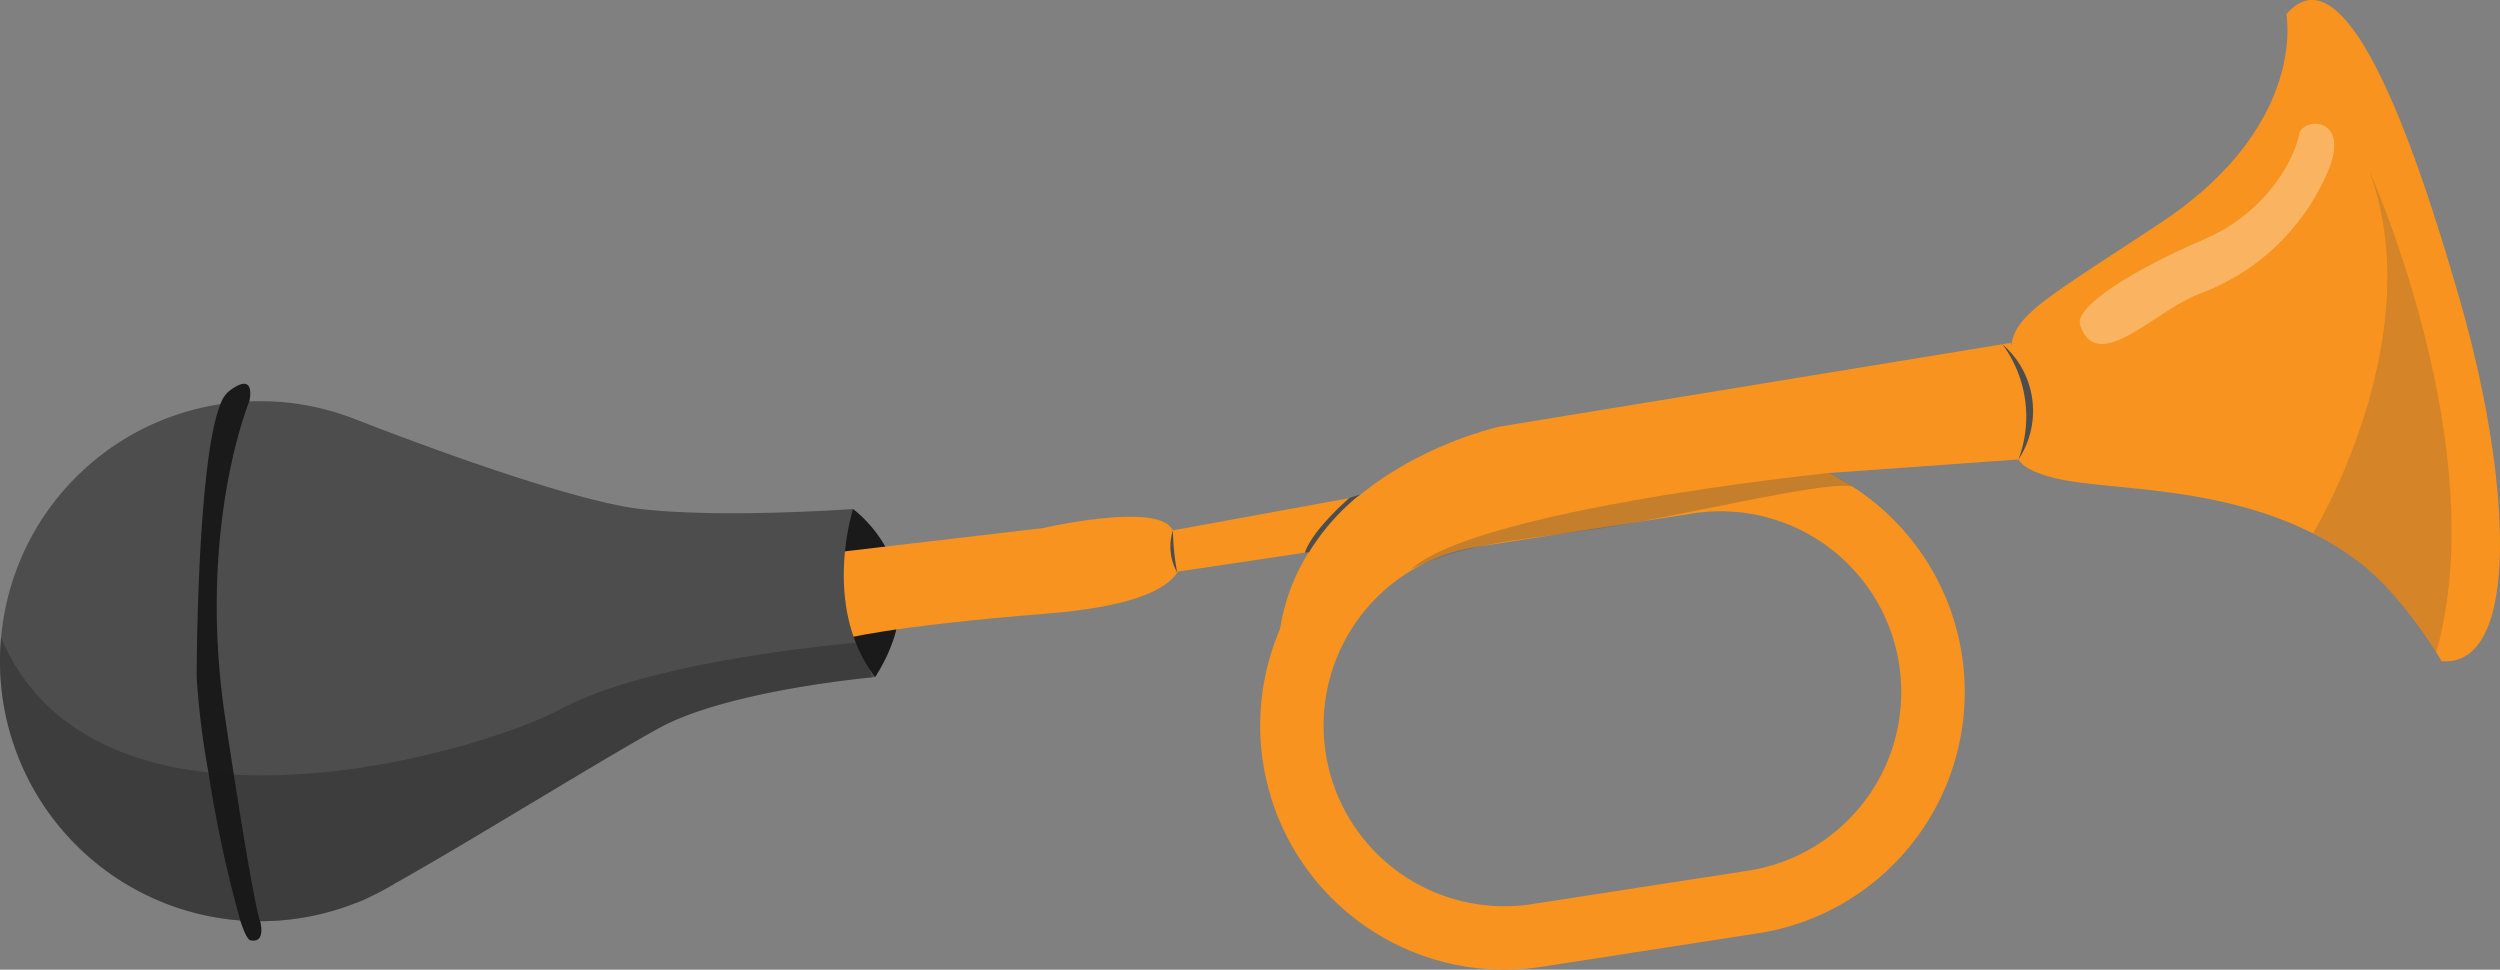 <svg xmlns="http://www.w3.org/2000/svg" width="220.015" height="85.337" viewBox="0 0 220.015 85.337"><rect x="0" y="0" width="220.015" height="85.337" fill="#808080" stroke="none"/><defs><style>.a,.d{fill:#1a1a1a;}.b{fill:#f7931e;}.c,.e,.f{fill:#4d4d4d;}.d,.e,.g{opacity:0.3;}.f{opacity:0.2;}.g{fill:#fff;}</style></defs><g transform="translate(-176.802 -269.915)"><path class="a" d="M251.871,314.71s7.814,5.581,1.954,14.79c0,0-9.489-3.628-9.489-4.186S251.871,314.71,251.871,314.71Z"/><path class="b" d="M391.683,328.105s-.167-.293-.477-.782c-1.072-1.7-3.834-5.779-7.057-8.148a26.611,26.611,0,0,0-3.79-2.317c-8.746-4.414-18.625-3.722-23-4.939-5.023-1.4-2.511-2.791-3.349-8.372s-.279-5.3,12.837-13.953,11.163-18.419,11.163-18.419c5.023-5.86,10.884,9.768,15.349,25.4S398.66,328.663,391.683,328.105Z"/><path class="b" d="M309.18,355.252a21.489,21.489,0,0,1-3.272-42.725l19.03-2.944a21.488,21.488,0,0,1,6.569,42.472L312.477,355A21.591,21.591,0,0,1,309.18,355.252Zm19.051-40.341a15.931,15.931,0,0,0-2.44.188l-19.03,2.944a15.906,15.906,0,1,0,4.863,31.439l19.03-2.943a15.908,15.908,0,0,0-2.423-31.628Z"/><path class="b" d="M353.758,300.091,308.8,307.454s-16.744,3.628-19.256,17.3,5.861-6.977,6.977-6.977,39.906-6.139,39.906-6.139l19.535-1.4Z"/><path class="b" d="M278.1,316.942l25.953-4.744-1.635,4.744L278.1,320.57Z"/><path class="b" d="M249.639,318.616l18.976-2.232s9.7-2.233,11.27,0,2.963,6.418-10.991,7.535-17.86,2.232-17.86,2.232Z"/><path class="c" d="M253.825,329.5s-.1.008-.291.028c-1.936.187-13.091,1.387-18.686,4.437-4.833,2.637-17,10.192-23.224,13.663a22.823,22.823,0,0,1-2.3,1.234,8.73,8.73,0,0,1-1.18.513c-.009,0-.017,0-.028.006a22.843,22.843,0,0,1-8.425,1.607c-.586,0-1.164-.022-1.739-.064A22.886,22.886,0,0,1,176.8,328.105c0-.7.031-1.39.1-2.074a22.8,22.8,0,0,1,21.837-20.787c.316-.017.634-.023.952-.023a22.807,22.807,0,0,1,8.453,1.619v-.006s17.779,7.038,25.035,7.876,18.7,0,18.7,0-1.987,6.159.243,11.771a12.513,12.513,0,0,0,1.236,2.36C253.5,329.065,253.657,329.282,253.825,329.5Z"/><path class="a" d="M198.849,352.663c-.249-.051-.558-.693-.9-1.739a109.309,109.309,0,0,1-2.8-13.024,70.528,70.528,0,0,1-1.038-8.4c0-3.511.226-19.4,2.09-24.016a2.66,2.66,0,0,1,.7-1.1c2.512-1.953,1.848.837,1.848.837l-.009.023c-.229.561-4.565,11.575-2.118,27.884.274,1.831.528,3.477.756,4.953,1.87,12.022,2.314,12.907,2.314,12.907S200.244,352.942,198.849,352.663Z"/><path class="d" d="M253.534,329.528c-1.936.187-13.091,1.387-18.686,4.437-4.833,2.637-17,10.192-23.224,13.663a22.823,22.823,0,0,1-2.3,1.234,8.73,8.73,0,0,1-1.18.513c-.009,0-.017,0-.028.006a22.843,22.843,0,0,1-8.425,1.607s.558,1.954-.837,1.675c-.249-.051-.558-.693-.9-1.739A22.886,22.886,0,0,1,176.8,328.105c0-.7.031-1.39.1-2.074,3.279,7.725,10.368,11,18.246,11.869.736.081,1.482.142,2.229.181,11.624.642,24.315-3.385,28.825-5.79,7.474-3.985,22.725-5.526,25.917-5.81l.594-.051.642,2.411Z"/><path class="c" d="M353.021,300.211a10.677,10.677,0,0,1,1.415,10.143A7.731,7.731,0,0,0,353.021,300.211Z"/><path class="c" d="M292.005,318.516a19.586,19.586,0,0,1,4.5-5.085l-.941.3s-3.277,2.819-3.93,4.839Z"/><path class="c" d="M280.026,316.591a4.685,4.685,0,0,0,.377,3.716A21.731,21.731,0,0,1,280.026,316.591Z"/><path class="e" d="M337.71,311.548s-30.863,3.162-36.723,8.464a28.184,28.184,0,0,1,5.86-1.954c2.5-.586,5.992-.951,9.209-1.4,8.093-1.116,21.279-4.5,23.756-3.925A9.63,9.63,0,0,0,337.71,311.548Z"/><path class="f" d="M391.206,327.321v0c-1.072-1.7-3.834-5.779-7.057-8.148a26.611,26.611,0,0,0-3.79-2.317s10.482-17.21,4.911-32C385.544,285.466,396.243,309.463,391.206,327.321Z"/><path class="g" d="M359.87,298.524c-.558-1.675,5.023-5.023,10.883-7.535s8.093-7.535,8.372-9.209,5.024-1.675,2.233,3.907a19.613,19.613,0,0,1-10.884,10.046C366.567,297.128,361.373,303.032,359.87,298.524Z"/></g></svg>